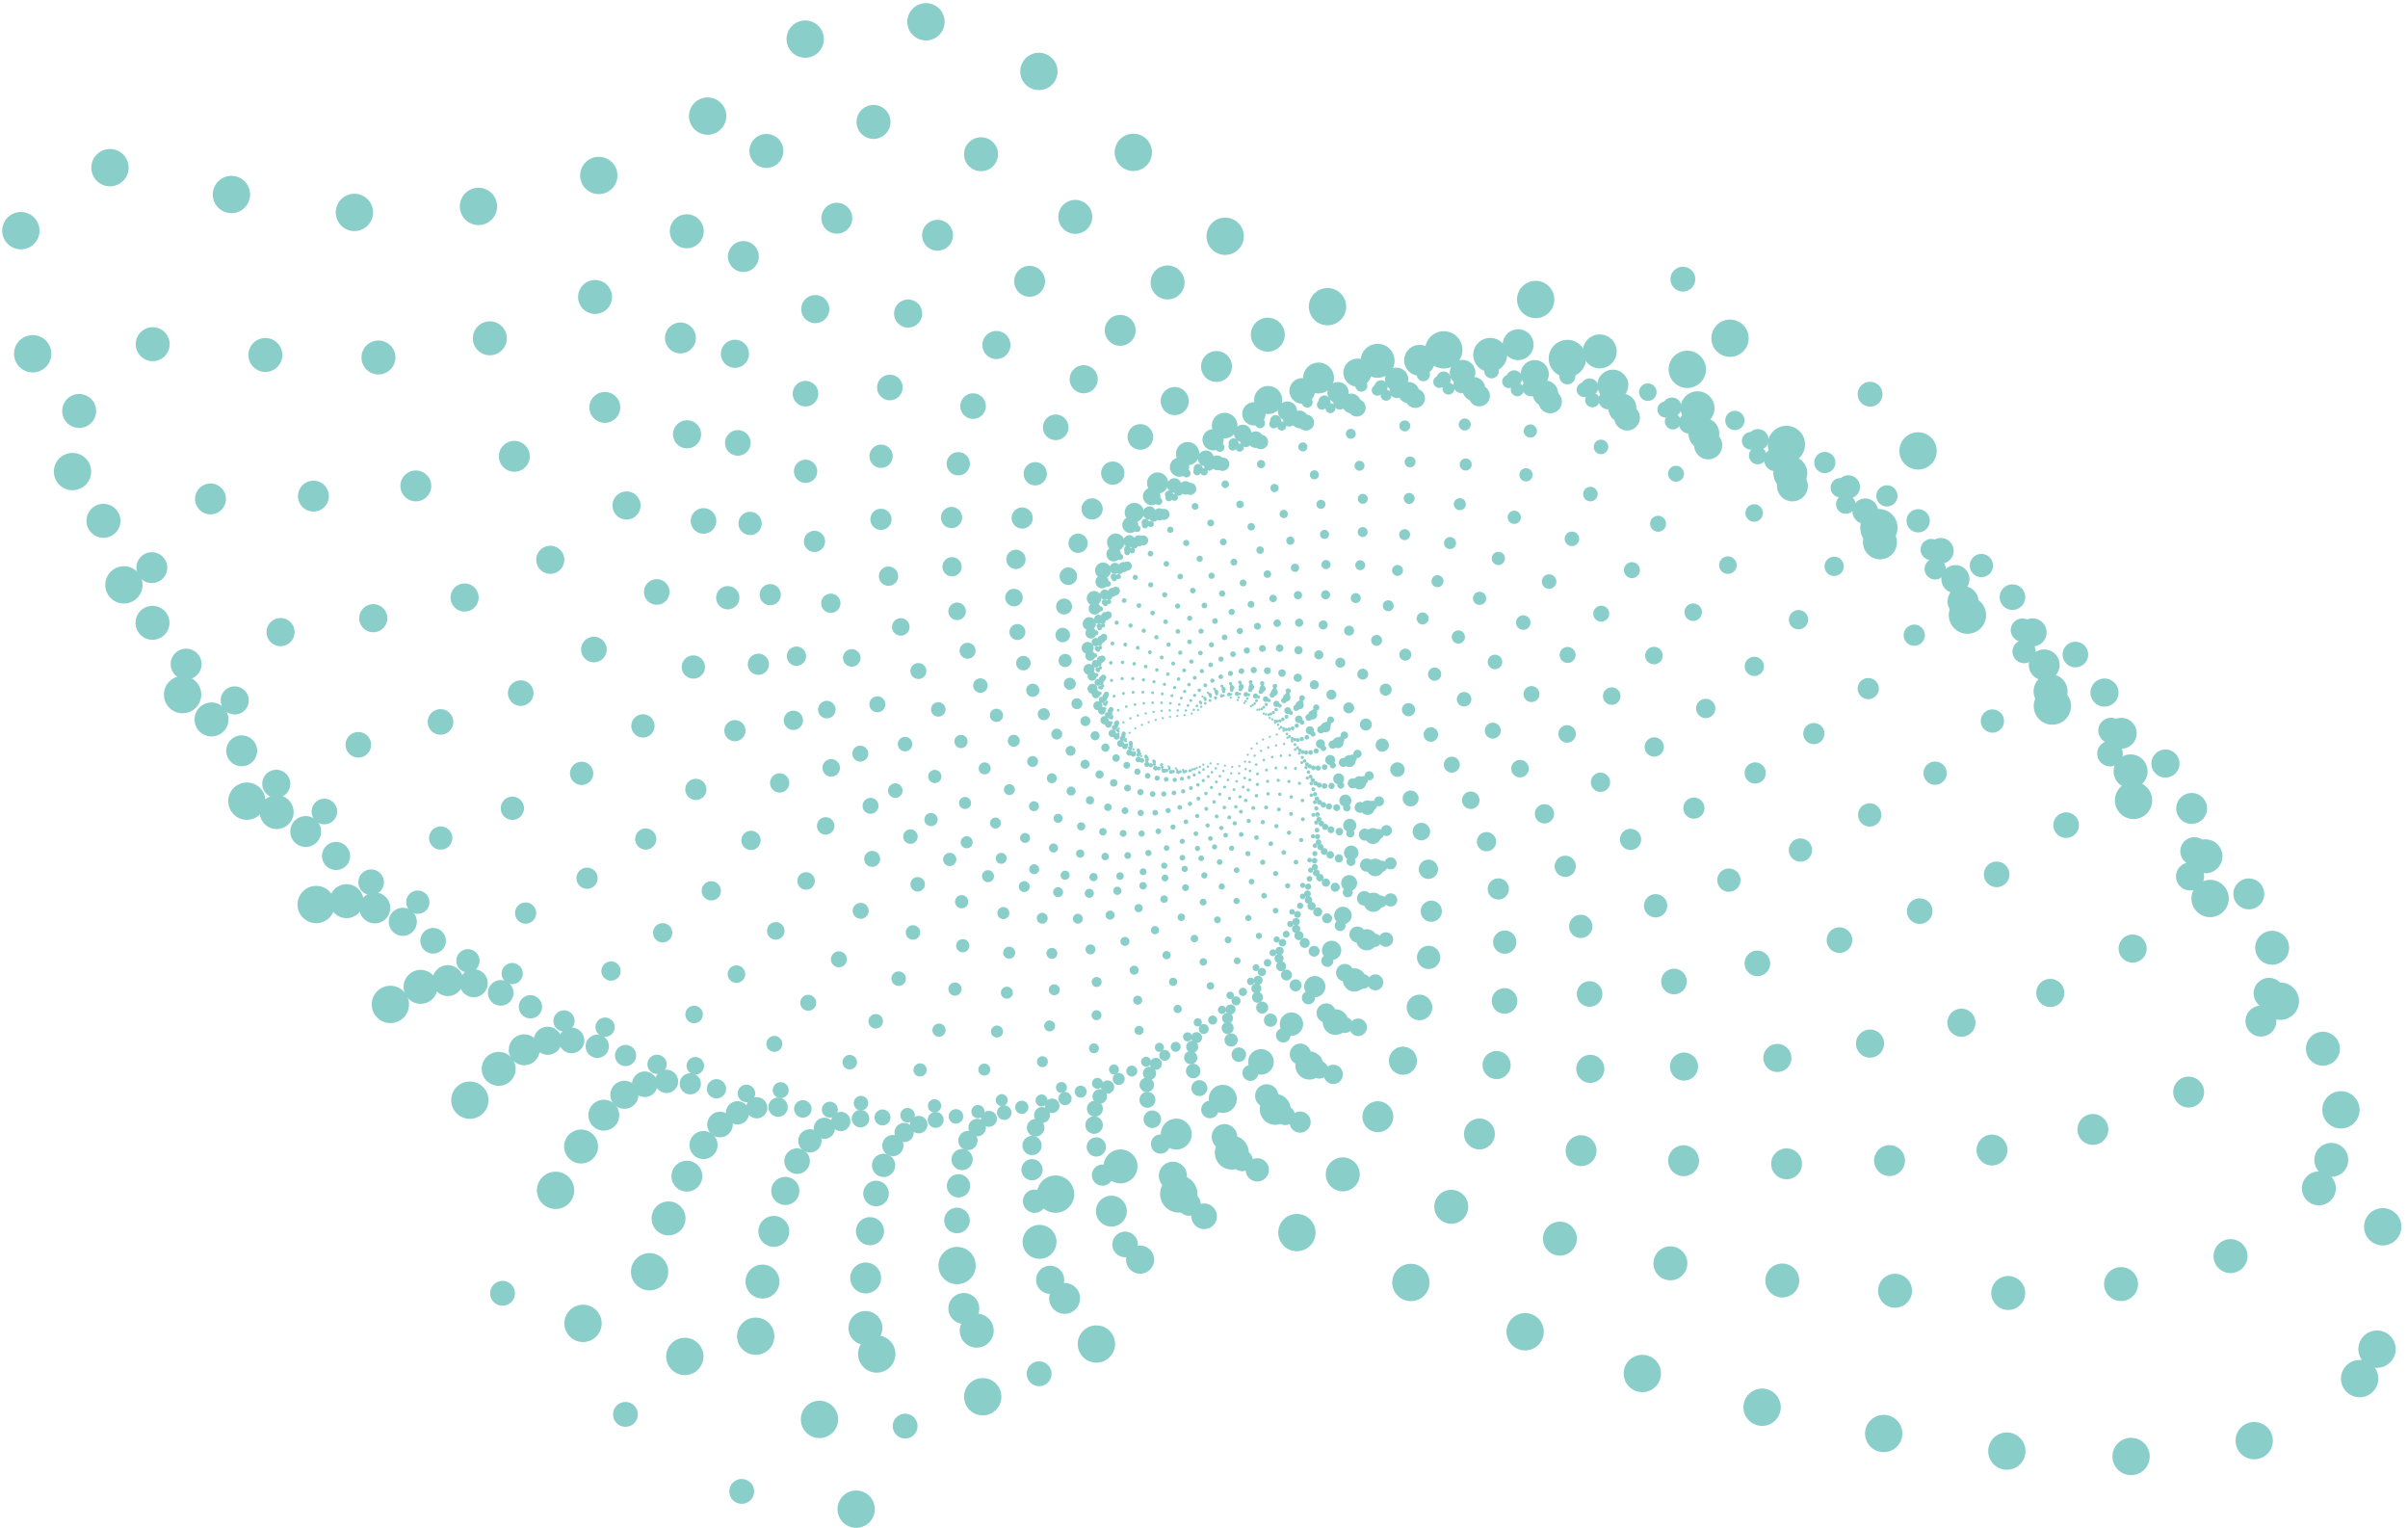 <?xml version="1.0" encoding="UTF-8"?>
<svg id="Layer_2" xmlns="http://www.w3.org/2000/svg" viewBox="0 0 967.57 613.76">
  <defs>
    <style>
      .cls-1 {
        stroke-dasharray: 0 4.31;
        stroke-width: 1.29px;
      }

      .cls-1, .cls-2, .cls-3, .cls-4, .cls-5, .cls-6, .cls-7, .cls-8, .cls-9, .cls-10, .cls-11, .cls-12, .cls-13, .cls-14, .cls-15, .cls-16, .cls-17, .cls-18, .cls-19, .cls-20, .cls-21, .cls-22, .cls-23, .cls-24, .cls-25, .cls-26, .cls-27, .cls-28, .cls-29, .cls-30, .cls-31 {
        fill: none;
        stroke: #8aceca;
        stroke-linecap: round;
        stroke-linejoin: round;
      }

      .cls-2 {
        stroke-dasharray: 0 11.06;
        stroke-width: 3.32px;
      }

      .cls-3 {
        stroke-dasharray: 0 23.51;
        stroke-width: 7.05px;
      }

      .cls-4 {
        stroke-dasharray: 0 14.67;
        stroke-width: 4.4px;
      }

      .cls-5 {
        stroke-dasharray: 0 7.58;
        stroke-width: 2.27px;
      }

      .cls-6 {
        stroke-dasharray: 0 34.29;
        stroke-width: 10.29px;
      }

      .cls-7 {
        stroke-dasharray: 0 6.28;
        stroke-width: 1.88px;
      }

      .cls-8 {
        stroke-dasharray: 0 41.4;
        stroke-width: 12.42px;
      }

      .cls-9 {
        stroke-dasharray: 0 50;
        stroke-width: 15px;
      }

      .cls-10 {
        stroke-dasharray: 0 5.2;
        stroke-width: 1.56px;
      }

      .cls-32 {
        fill: #8aceca;
      }

      .cls-11 {
        stroke-dasharray: 0 21.4;
        stroke-width: 6.42px;
      }

      .cls-12 {
        stroke-dasharray: 0 31.2;
        stroke-width: 9.36px;
      }

      .cls-13 {
        stroke-dasharray: 0 16.12;
        stroke-width: 4.84px;
      }

      .cls-14 {
        stroke-dasharray: 0 3.57;
        stroke-width: 1.07px;
      }

      .cls-15 {
        stroke-dasharray: 0 2.95;
        stroke-width: .89px;
      }

      .cls-16 {
        stroke-dasharray: 0 5.71;
        stroke-width: 1.71px;
      }

      .cls-17 {
        stroke-dasharray: 0 28.39;
        stroke-width: 8.52px;
      }

      .cls-18 {
        stroke-dasharray: 0 25.84;
        stroke-width: 7.75px;
      }

      .cls-19 {
        stroke-dasharray: 0 4.73;
        stroke-width: 1.42px;
      }

      .cls-20 {
        stroke-dasharray: 0 3.24;
        stroke-width: .97px;
      }

      .cls-21 {
        stroke-dasharray: 0 13.35;
        stroke-width: 4.01px;
      }

      .cls-22 {
        stroke-dasharray: 0 10.06;
        stroke-width: 3.02px;
      }

      .cls-23 {
        stroke-dasharray: 0 8.33;
        stroke-width: 2.5px;
      }

      .cls-24 {
        stroke-dasharray: 0 37.68;
        stroke-width: 11.3px;
      }

      .cls-25 {
        stroke-dasharray: 0 3.92;
        stroke-width: 1.18px;
      }

      .cls-26 {
        stroke-dasharray: 0 19.47;
        stroke-width: 5.84px;
      }

      .cls-27 {
        stroke-dasharray: 0 9.16;
        stroke-width: 2.75px;
      }

      .cls-28 {
        stroke-dasharray: 0 45.5;
        stroke-width: 13.65px;
      }

      .cls-29 {
        stroke-dasharray: 0 12.15;
        stroke-width: 3.65px;
      }

      .cls-30 {
        stroke-dasharray: 0 6.9;
        stroke-width: 2.07px;
      }

      .cls-31 {
        stroke-dasharray: 0 17.72;
        stroke-width: 5.32px;
      }
    </style>
  </defs>
  <g id="low_good">
    <g>
      <g>
        <path class="cls-15" d="M452.43,296.89c.63-4.41,10.84-7.82,16.92-8.82,5.47-.9,10.79-.39,12.72-3.73,1.1-1.9-.03-3.26.92-4.33,5.1-5.75,32.52,8.68,31.23,13.91-.55,2.22-5.82.99-10.69,6.07-3.42,3.56-2.01,5.8-4.71,7.37-4.57,2.67-9.78-2.8-16.59.27-1.67.75-1.67,1.22-3,1.91-2.01,1.05-27.86-5.3-26.81-12.65Z"/>
        <path class="cls-20" d="M449.52,292.74c1.28-4.73,12.87-7.07,19.64-7.35,6.08-.25,11.82,1.02,14.38-2.37,1.45-1.92.4-3.56,1.59-4.6,6.33-5.59,34.31,13.82,32.2,19.35-.89,2.35-6.48.3-12.48,5.19-4.2,3.43-2.97,6.05-6.12,7.41-5.34,2.3-10.29-4.36-18.13-1.93-1.92.59-1.99,1.11-3.53,1.69-2.34.88-29.68-9.51-27.55-17.39Z"/>
        <path class="cls-14" d="M446.89,287.82c2.03-4.99,14.99-5.99,22.4-5.39,6.67.54,12.75,2.7,16-.66,1.84-1.9.91-3.83,2.35-4.81,7.66-5.25,35.57,19.67,32.53,25.42-1.29,2.44-7.1-.54-14.3,3.99-5.04,3.18-4.05,6.2-7.67,7.26-6.13,1.79-10.64-6.13-19.51-4.53-2.17.39-2.32.94-4.07,1.37-2.67.65-31.1-14.35-27.72-22.65Z"/>
        <path class="cls-25" d="M444.69,282.11c2.88-5.17,17.15-4.53,25.16-2.88,7.2,1.48,13.55,4.65,17.54,1.43,2.26-1.83,1.51-4.05,3.2-4.93,9.05-4.7,36.16,26.22,32.07,32.08-1.73,2.49-7.67-1.54-16.14,2.44-5.93,2.79-5.25,6.22-9.34,6.89-6.93,1.13-10.79-8.12-20.68-7.56-2.42.14-2.66.72-4.63.95-3,.35-32-19.82-27.2-28.42Z"/>
        <path class="cls-1" d="M443.05,275.58c3.84-5.25,19.31-2.64,27.82.23,7.66,2.58,14.15,6.88,18.94,3.9,2.72-1.69,2.19-4.22,4.15-4.95,10.5-3.91,35.93,33.44,30.69,39.29-2.22,2.48-8.16-2.71-17.93.5-6.84,2.25-6.56,6.08-11.11,6.26-7.71.3-10.68-10.3-21.54-11.01-2.66-.17-2.99.43-5.17.41-3.32-.02-32.25-25.9-25.86-34.64Z"/>
        <path class="cls-19" d="M442.13,268.24c4.89-5.21,21.42-.29,30.32,3.98,8,3.84,14.52,9.4,20.14,6.8,3.19-1.48,2.95-4.31,5.19-4.84,11.98-2.86,34.72,41.28,28.21,46.96-2.76,2.41-8.54-4.05-19.62-1.85-7.76,1.54-7.97,5.76-12.95,5.34-8.45-.7-10.27-12.66-22.02-14.89-2.88-.55-3.32.06-5.7-.24-3.61-.47-31.7-32.57-23.57-41.24Z"/>
        <path class="cls-10" d="M442.12,260.11c6.03-5.03,23.4,2.55,32.53,8.4,8.22,5.26,14.57,12.2,21.05,10.11,3.67-1.19,3.79-4.3,6.31-4.59,13.45-1.51,32.34,49.68,24.48,55-3.33,2.26-8.78-5.56-21.15-4.65-8.67.64-9.47,5.21-14.84,4.09-9.12-1.89-9.51-15.18-22.02-19.19-3.06-.98-3.63-.37-6.18-1.03-3.88-.99-30.22-39.77-20.18-48.14Z"/>
        <path class="cls-16" d="M443.19,251.25c7.25-4.68,25.18,5.91,34.36,13.51,8.26,6.84,14.26,15.26,21.61,13.84,4.17-.8,4.71-4.19,7.5-4.16,14.87.15,28.62,58.51,19.33,63.27-3.94,2.02-8.83-7.24-22.45-7.9-9.54-.47-11.02,4.42-16.74,2.48-9.7-3.29-8.34-17.83-21.45-23.88-3.21-1.48-3.91-.89-6.6-1.95-4.1-1.6-27.63-47.42-15.57-55.21Z"/>
        <path class="cls-7" d="M445.55,241.72c8.53-4.13,26.67,9.82,35.67,19.34,8.09,8.56,13.51,18.55,21.71,17.99,4.65-.32,5.7-3.93,8.74-3.53,16.2,2.16,23.38,67.65,12.61,71.6-4.56,1.67-8.66-9.08-23.42-11.63-10.34-1.79-12.61,3.34-18.59.46-10.13-4.89-6.7-20.57-20.2-28.92-3.3-2.05-4.14-1.5-6.94-3.01-4.25-2.3-23.79-55.43-9.58-62.3Z"/>
        <path class="cls-30" d="M449.39,231.64c9.86-3.36,27.78,14.28,36.31,25.87,7.68,10.42,12.25,22.05,21.27,22.53,5.12.28,6.75-3.53,10-2.68,17.38,4.52,16.44,76.92,4.17,79.78-5.2,1.21-8.23-11.06-23.99-15.82-11.04-3.33-14.2,1.95-20.34-1.99-10.4-6.69-4.56-23.33-18.15-34.25-3.33-2.67-4.32-2.19-7.17-4.21-4.33-3.08-18.52-63.64-2.11-69.24Z"/>
        <path class="cls-5" d="M454.94,221.17c11.2-2.35,28.38,19.3,36.14,33.08,6.98,12.4,10.41,25.69,20.19,27.43,5.54.99,7.83-2.94,11.27-1.58,18.35,7.26,7.62,86.1-6.14,87.58-5.84.63-7.49-13.16-24.05-20.47-11.59-5.11-15.75.23-21.92-4.89-10.45-8.68-1.85-26.06-15.21-39.79-3.27-3.36-4.42-2.97-7.25-5.55-4.31-3.93-11.68-71.89,6.97-75.8Z"/>
        <path class="cls-23" d="M462.39,210.49c12.54-1.06,28.37,24.85,34.99,40.92,5.95,14.46,7.92,29.41,18.34,32.62,5.91,1.82,8.94-2.16,12.5-.22,19.05,10.38-3.21,94.93-18.42,94.7-6.45-.1-6.41-15.36-23.49-25.54-11.96-7.13-17.21-1.86-23.25-8.27-10.23-10.87,1.48-28.67-11.27-45.44-3.12-4.1-4.42-3.83-7.17-7.03-4.18-4.87-3.11-79.98,17.76-81.74Z"/>
        <path class="cls-27" d="M471.95,199.83c13.81.52,27.62,30.91,32.68,49.32,4.55,16.56,4.7,33.14,15.64,38.03,6.21,2.78,10.04-1.16,13.67,1.44,19.38,13.87-16.22,103.11-32.77,100.82-7.02-.97-4.94-17.61-22.2-31.01-12.09-9.38-18.53-4.33-24.25-12.13-9.7-13.23,5.45-31.07-6.2-51.07-2.85-4.89-4.31-4.77-6.88-8.63-3.9-5.87,7.32-87.65,30.32-86.78Z"/>
        <path class="cls-22" d="M483.8,189.5c15,2.42,25.99,37.41,29.04,58.17,2.75,18.68.68,36.77,11.96,43.58,6.4,3.86,11.1.08,14.71,3.4,19.29,17.72-31.5,110.29-49.25,105.58-7.53-2-3.02-19.87-20.06-36.79-11.93-11.85-19.63-7.21-24.82-16.48-8.81-15.73,10.11-33.16.07-56.53-2.46-5.72-4.06-5.78-6.34-10.33-3.47-6.93,19.72-94.62,44.69-90.59Z"/>
        <path class="cls-2" d="M498.11,179.8c16.03,4.65,23.33,44.28,23.88,67.34.5,20.74-4.18,40.2,7.21,49.13,6.46,5.07,12.1,1.57,15.59,5.68,18.66,21.91-49.13,116.08-67.86,108.56-7.94-3.19-.64-22.08-16.95-42.82-11.43-14.52-20.44-10.49-24.87-21.3-7.51-18.33,15.46-34.82,7.65-61.65-1.91-6.57-3.66-6.85-5.54-12.12-2.86-8.02,34.18-100.56,60.87-92.83Z"/>
        <path class="cls-29" d="M515.01,171.15c16.87,7.21,19.52,51.42,17.03,76.65-2.24,22.69-9.94,43.29,1.29,54.56,6.37,6.39,12.98,3.33,16.25,8.28,17.42,26.4-69.13,120.03-88.55,109.32-8.24-4.54,2.26-24.17-12.76-48.97-10.52-17.37-20.89-14.18-24.27-26.56-5.73-21,21.53-35.9,16.6-66.22-1.21-7.42-3.07-7.96-4.42-13.96-2.04-9.13,50.75-105.1,78.83-93.1Z"/>
        <path class="cls-21" d="M534.61,163.98c17.43,10.13,14.4,58.7,8.31,85.88-5.48,24.45-16.64,45.88-5.9,59.68,6.09,7.83,13.72,5.38,16.61,11.21,15.46,31.13-91.47,121.66-111.22,107.38-8.37-6.06,5.7-26.06-7.36-55.12-9.15-20.35-20.89-18.26-22.92-32.22-3.44-23.68,28.29-36.28,26.98-70-.32-8.25-2.29-9.09-2.95-15.81-1.01-10.23,69.43-107.84,98.44-90.98Z"/>
        <path class="cls-4" d="M556.95,158.78c17.66,13.38,7.85,65.96-2.43,94.78-9.25,25.93-24.29,47.82-14.43,64.3,5.6,9.35,14.24,7.7,16.62,14.45,12.7,36.02-116.06,120.44-135.69,102.22-8.32-7.73,9.71-27.66-.64-61.11-7.25-23.43-20.34-22.72-20.68-38.22-.58-26.28,35.72-35.78,38.8-72.74.75-9.05-1.28-10.22-1.1-17.64.27-11.29,90.17-108.33,119.56-86.05Z"/>
        <path class="cls-13" d="M582.01,156.1c17.47,16.96-.27,72.99-15.35,103.06-13.56,27.04-32.9,48.9-24.35,68.2,4.85,10.95,14.5,10.31,16.19,17.99,9.02,40.99-142.72,115.83-161.69,93.32-8.04-9.54,14.29-28.87,7.48-66.73-4.77-26.52-19.14-27.5-17.44-44.45,2.89-28.75,43.75-34.24,52.06-74.14,2.03-9.77-.02-11.32,1.17-19.39,1.81-12.28,112.86-106.08,141.93-77.85Z"/>
        <path class="cls-31" d="M609.7,156.53c16.78,20.84-10.07,79.57-30.54,110.35-18.41,27.68-42.43,48.93-35.69,71.13,3.82,12.59,14.44,13.18,15.25,21.79,4.35,45.92-171.18,107.22-188.86,80.13-7.49-11.49,19.46-29.57,17.1-71.79-1.65-29.57-17.19-32.56-13.07-50.82,7-30.97,52.3-31.49,66.71-73.89,3.53-10.38,1.49-12.35,3.87-20.99,3.62-13.15,137.3-100.58,165.23-65.9Z"/>
        <path class="cls-26" d="M639.85,160.71c15.51,24.97-21.64,85.44-48.09,116.27-23.79,27.72-52.84,47.69-48.46,72.8,2.49,14.25,13.98,16.31,13.72,25.8-1.4,50.67-201.07,94.02-216.72,62.11-6.64-13.53,25.18-29.65,28.26-76.01,2.16-32.47-14.39-37.82-7.45-57.18,11.78-32.84,61.26-27.34,82.66-71.66,5.24-10.85,3.28-13.27,7.03-22.38,5.71-13.86,163.23-91.32,189.04-49.75Z"/>
        <path class="cls-11" d="M672.17,169.31c13.57,29.32-35.05,90.3-68.02,120.37-29.66,27.05-64.02,44.93-62.6,72.91.8,15.87,13.06,19.66,11.51,29.98-8.31,55.07-231.9,75.62-244.69,38.72-5.43-15.65,31.44-28.96,41.01-79.12,6.7-35.13-10.63-43.17-.46-63.36,17.25-34.24,70.48-21.62,99.75-67.09,7.16-11.13,5.35-14.03,10.67-23.47,8.08-14.36,190.26-77.74,212.85-28.95Z"/>
        <path class="cls-3" d="M706.27,183.01c10.88,33.79-50.32,93.79-90.32,122.18-35.97,25.54-75.84,40.44-78.04,71.14-1.25,17.42,11.62,23.2,8.54,34.24-16.44,58.96-263.06,51.42-272.08,9.46-3.82-17.79,38.17-27.38,55.32-80.8,12.01-37.41-5.82-48.51,7.98-69.17,23.4-35.04,79.77-14.14,117.78-59.82,9.31-11.18,7.72-14.59,14.78-24.17,10.74-14.58,217.93-59.32,236.04-3.07Z"/>
        <path class="cls-18" d="M741.63,202.53c7.34,38.31-67.45,95.56-114.87,121.17-42.66,23.03-88.14,33.95-94.65,67.14-3.7,18.83,9.56,26.86,4.72,38.49-25.83,62.1-293.81,20.86-298.02-26.12-1.79-19.92,45.3-24.75,71.16-80.72,18.11-39.2.15-53.69,17.97-74.38,30.21-35.08,88.9-4.74,136.48-49.47,11.65-10.95,10.37-14.88,19.35-24.38,13.66-14.46,245.64-35.51,257.86,28.27Z"/>
        <path class="cls-17" d="M777.58,228.55c2.87,42.77-86.36,95.2-141.52,116.78-49.61,19.41-100.68,25.23-112.23,60.56-6.55,20.04,6.83,30.57,0,42.62-36.49,64.28-323.26-16.6-321.56-68.4.72-21.96,52.72-20.93,88.43-78.52,25.01-40.33,7.36-58.54,29.56-78.72,37.65-34.22,97.6,6.74,155.48-35.68,14.17-10.38,13.31-14.84,24.38-24,16.84-13.94,272.68-5.83,277.46,65.36Z"/>
        <path class="cls-12" d="M813.31,261.75c-2.59,47.04-106.95,92.27-170,108.42-56.71,14.53-113.19,14.03-130.52,51.02-9.83,20.98,3.36,34.26-5.71,46.48-48.41,65.22-350.35-61.39-341.57-117.67,3.73-23.86,60.31-15.77,106.96-73.8,32.68-40.64,15.87-62.87,42.78-81.9,45.65-32.28,105.55,20.42,174.37-18.09,16.85-9.43,16.5-14.4,29.8-22.92,20.23-12.95,298.2,30.15,293.88,108.45Z"/>
        <path class="cls-6" d="M847.83,302.74c-9.13,50.96-129,86.31-199.94,95.49-63.8,8.25-125.33.14-149.19,38.17-13.53,21.57-.92,37.82-12.45,49.93-61.53,64.65-373.91-113.88-356.79-174.08,7.26-25.53,67.89-9.12,126.55-66.17,41.08-39.95,25.73-66.45,57.63-83.6,54.11-29.09,112.39,36.41,192.61,3.62,19.64-8.03,19.93-13.5,35.57-21,23.8-11.42,321.21,72.83,306.01,157.64Z"/>
        <path class="cls-24" d="M880,352.07c-16.78,54.36-152.27,76.87-230.86,77.37-70.69.45-136.72-16.63-167.84,21.65-17.65,21.72-6.07,41.13-20.27,52.79-75.77,62.28-392.58-174.29-365.84-237.66,11.34-26.87,75.27-.86,146.89-55.22,50.16-38.07,36.96-69.03,74.06-83.46,62.92-24.49,117.7,54.76,209.59,29.74,22.49-6.13,23.54-12.05,41.61-18.14,27.49-9.26,340.59,122.45,312.66,212.93Z"/>
        <path class="cls-8" d="M908.47,410.19c-25.58,57.04-176.37,63.45-262.16,53.47-77.17-8.97-146.9-36.45-185.96,1.14-22.16,21.32-12.13,44.04-29.18,54.87C340.18,577.45,26.32,277,63.97,211.46c15.96-27.79,82.21,9.14,167.61-40.56,59.81-34.81,49.55-70.34,91.95-81.12,71.9-18.28,121.05,75.49,224.62,60.5,25.35-3.67,27.29-9.99,47.82-14.22,31.22-6.42,355.09,179.17,312.5,274.11Z"/>
        <path class="cls-28" d="M931.75,477.39c-35.54,58.79-200.87,45.58-293.1,23.22-82.96-20.12-155.34-59.42-202.98-23.66-27.02,20.29-19.13,46.41-39.17,55.94C289.51,583.72-12.58,213.98,37.26,147.54c21.13-28.17,88.44,20.98,188.24-21.79,69.89-29.95,63.47-70.08,111.15-76.16,80.87-10.31,121.92,98.55,236.9,96.08,28.14-.61,31.1-7.25,54.06-9.1,34.92-2.82,363.31,242.98,304.14,340.83Z"/>
        <path class="cls-9" d="M948.14,553.81c-46.64,59.36-225.19,22.82-322.8-13.93-87.79-33.05-161.47-85.62-218.23-52.99-32.19,18.51-27.08,48.06-50.22,55.77C233.4,583.77-46.58,140.03,16.68,74.24c26.82-27.9,93.66,34.73,208.24,1.44C305.16,52.38,303.53,7.75,356.35,7.5c89.59-.41,119.78,123.82,245.52,136.52,30.78,3.11,34.9-3.74,60.18-2.69,38.46,1.6,363.72,313.67,286.09,412.48Z"/>
      </g>
      <circle class="cls-32" cx="695.15" cy="135.87" r="7.5"/>
      <circle class="cls-32" cx="770.7" cy="181.14" r="7.5"/>
      <circle class="cls-32" cx="617.06" cy="120.32" r="7.5"/>
      <circle class="cls-32" cx="275.17" cy="544.91" r="7.5"/>
      <circle class="cls-32" cx="344.02" cy="606.26" r="7.5"/>
      <circle class="cls-32" cx="394.87" cy="561.09" r="7.5"/>
      <circle class="cls-32" cx="329.28" cy="570.2" r="7.5"/>
      <circle class="cls-32" cx="234.27" cy="531.63" r="7.5"/>
      <circle class="cls-32" cx="440.55" cy="539.92" r="7.5"/>
      <circle class="cls-32" cx="676.2" cy="112.14" r="5"/>
      <circle class="cls-32" cx="751.43" cy="158.36" r="5"/>
      <circle class="cls-32" cx="417.54" cy="551.87" r="5"/>
      <circle class="cls-32" cx="363.7" cy="572.9" r="5"/>
      <circle class="cls-32" cx="298.04" cy="599.13" r="5"/>
      <circle class="cls-32" cx="251.31" cy="568.18" r="5"/>
      <circle class="cls-32" cx="201.92" cy="519.54" r="5"/>
    </g>
  </g>
</svg>